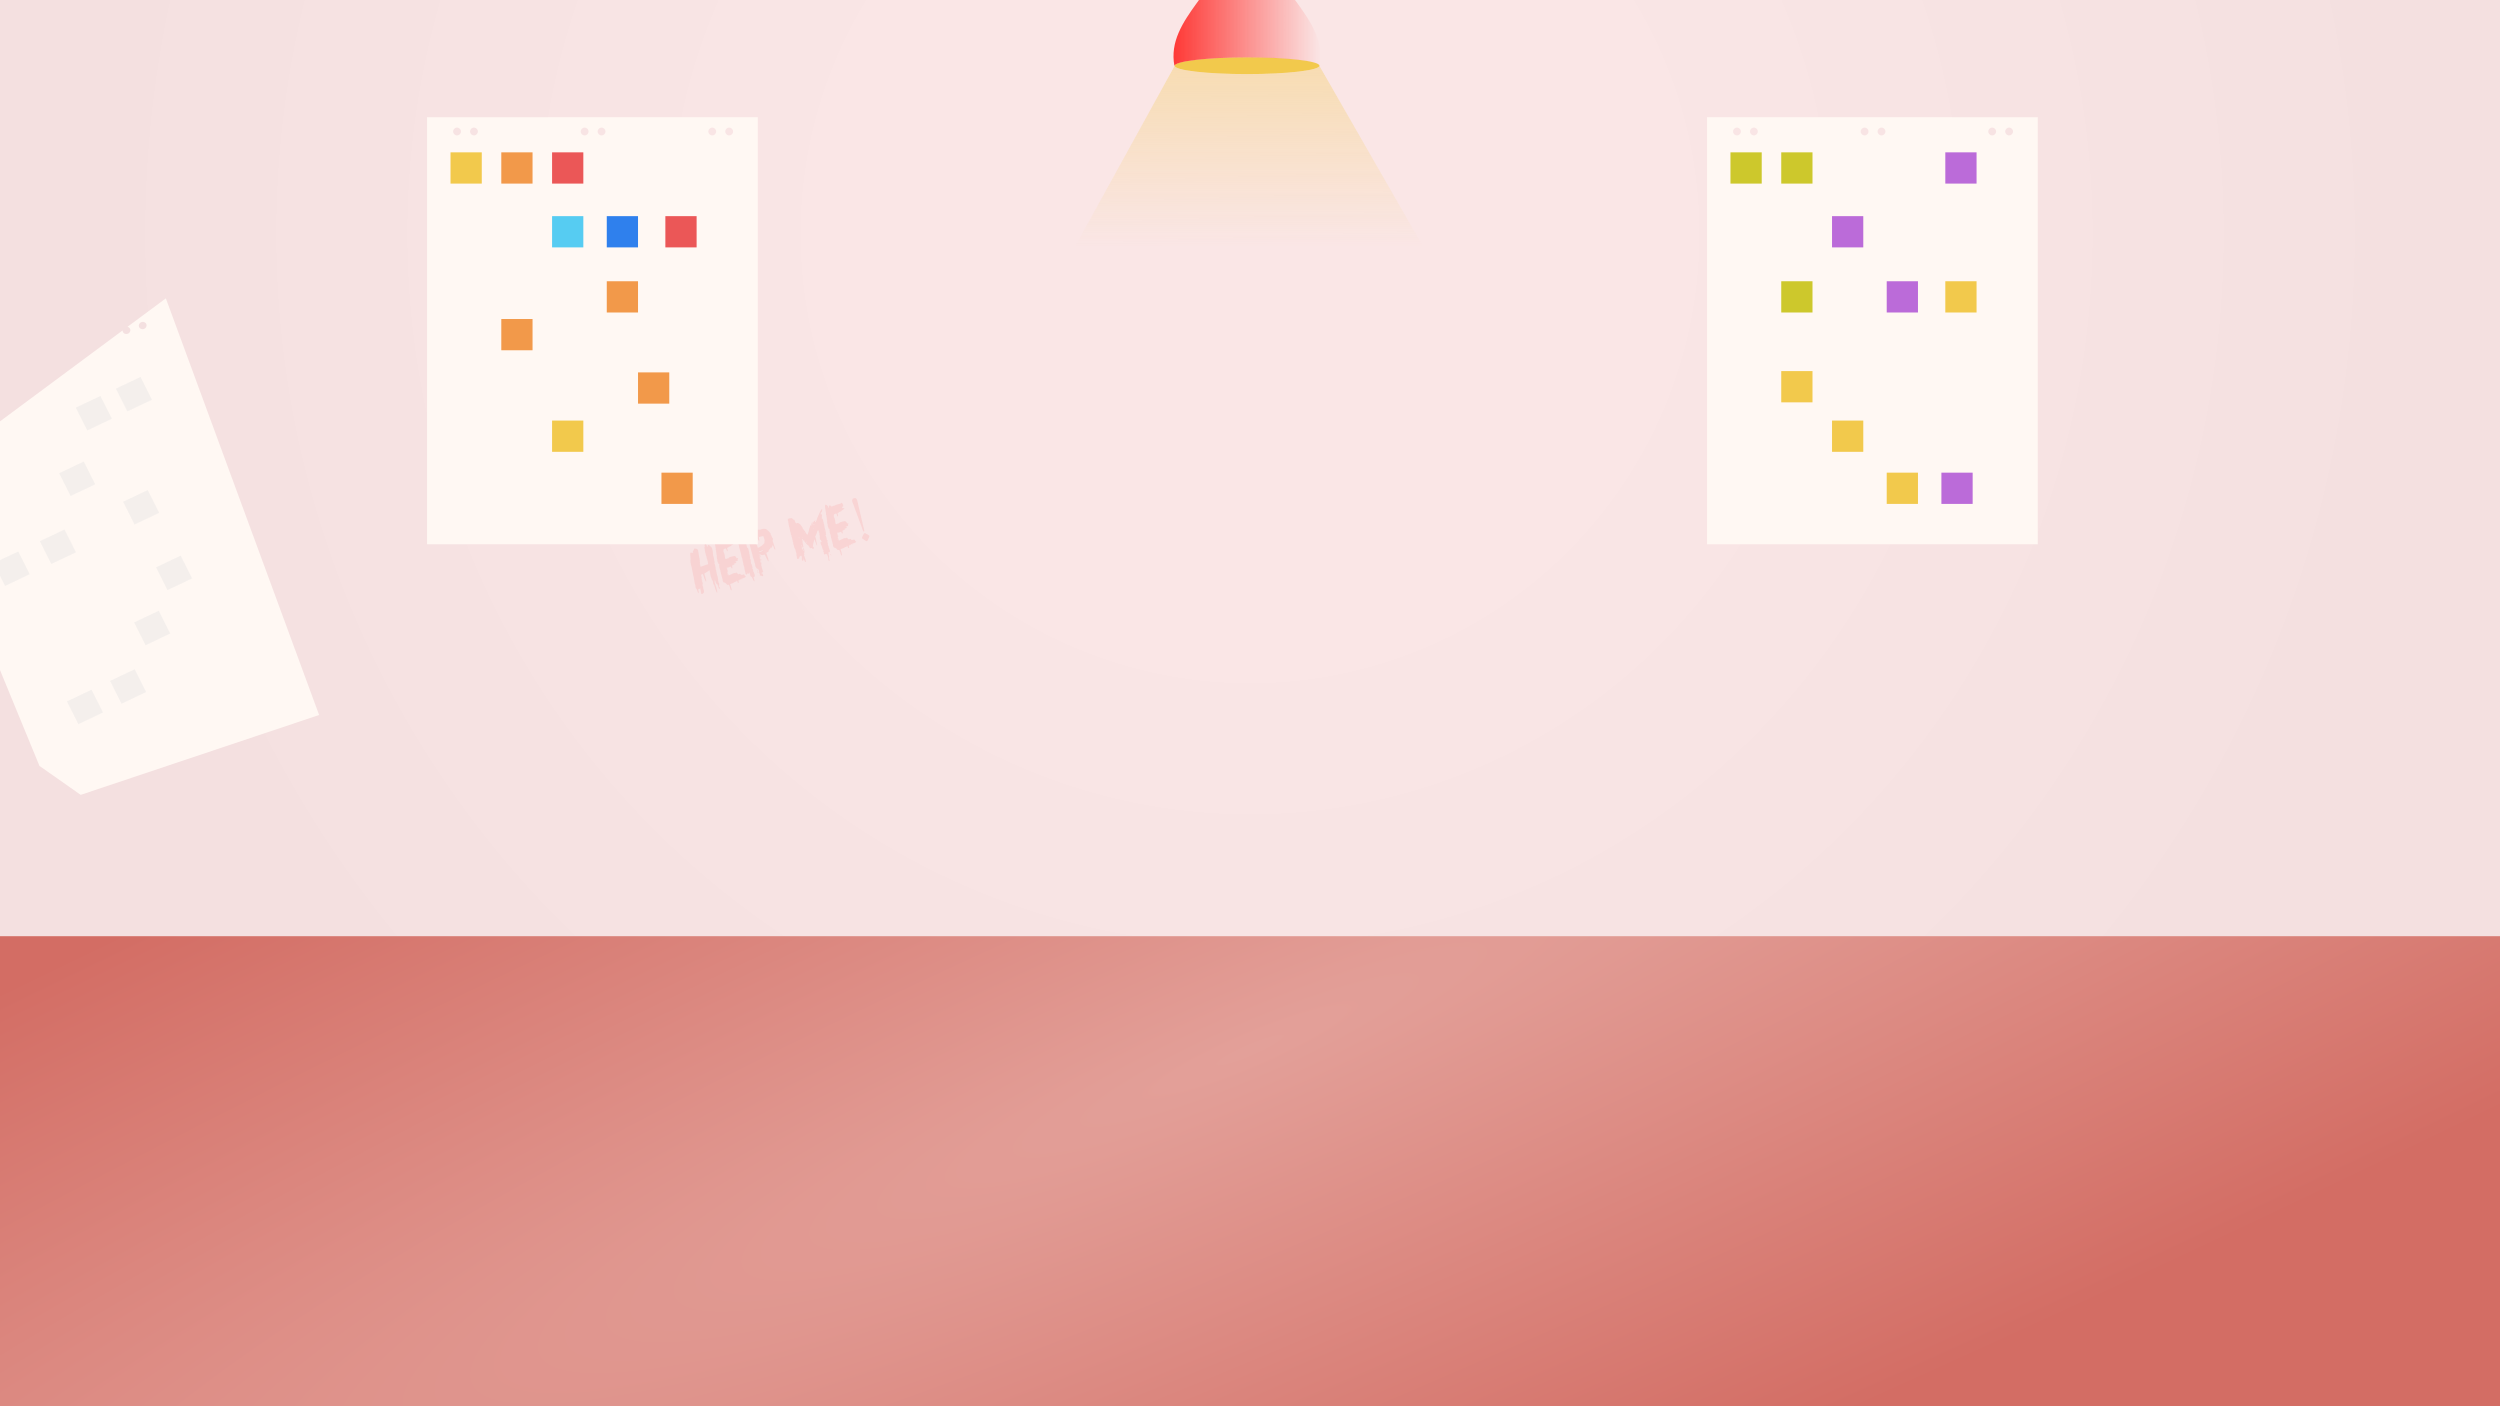 <svg width="1920" height="1080" viewBox="0 0 1920 1080" fill="none" xmlns="http://www.w3.org/2000/svg">
<rect x="0" y="0" width="1920" height="1080" fill="#333333" stroke="none"/>
<g clip-path="url(#clip0)">
<rect width="1920" height="1080" fill="white"/>
<rect width="1920" height="1080" fill="url(#paint0_radial)"/>
<g opacity="0.1">
<path d="M541.929 417.712L542.019 417.684C542.123 417.65 542.331 417.915 542.64 418.477L542.746 418.814L542.941 419.742L543.53 419.729C543.508 419.554 543.584 419.275 543.759 418.89C543.661 418.789 543.603 418.708 543.584 418.648L543.735 418.501C544.47 418.583 544.886 418.781 544.986 419.095C545.01 419.17 545.481 419.541 546.4 420.207L546.828 420.937L546.881 421.415C546.899 421.475 546.939 421.496 546.999 421.477C547.487 423.647 547.668 424.95 547.542 425.386C547.702 426.308 547.759 426.776 547.714 426.791C547.812 426.892 547.87 426.972 547.889 427.032C548.281 428.689 548.431 429.581 548.34 429.709C548.359 429.769 548.415 429.842 548.508 429.928C548.587 430.282 548.582 430.581 548.494 430.823L548.726 431.244C548.816 431.529 548.801 431.69 548.681 431.728L548.828 431.88L548.856 431.97L548.577 432.651C548.757 432.594 548.866 432.626 548.904 432.746C548.799 432.779 548.763 432.98 548.798 433.348L549.067 433.263L549.152 433.533C549.19 433.653 549.119 433.741 548.94 433.798L549.233 434.101C549.202 434.21 549.207 434.332 549.25 434.467C549.348 434.568 549.406 434.648 549.425 434.708C549.335 434.737 549.274 434.855 549.241 435.063L549.449 435.096C549.607 435.755 549.649 436.096 549.574 436.12L549.721 436.272C549.613 436.504 549.565 436.741 549.576 436.985L549.486 437.014L549.571 437.284C549.736 437.231 549.837 437.265 549.875 437.385C549.913 437.505 549.85 437.591 549.685 437.643C549.921 437.816 550.07 438 550.131 438.195C550.188 438.375 550.159 438.673 550.043 439.088L550.19 439.24L550.213 439.628L550.353 439.757L550.372 440.443C550.391 440.503 550.43 440.524 550.49 440.505L550.678 441.41L550.82 441.86C550.839 441.92 550.818 441.96 550.758 441.978C550.777 442.038 550.817 442.059 550.877 442.04C551.44 443.824 551.631 445.157 551.448 446.039L551.68 446.46L551.844 446.978C551.863 447.038 551.842 447.077 551.782 447.096L551.929 447.247C551.948 447.307 551.927 447.347 551.867 447.366C552.058 447.553 552.192 447.766 552.267 448.006C552.469 449.113 552.405 449.719 552.075 449.823C552.045 449.832 552.014 449.941 551.981 450.149C552.5 450.958 552.812 451.346 552.917 451.313L553.059 451.763C553.056 451.961 552.912 452.106 552.627 452.196C552.268 452.309 551.733 451.242 551.022 448.993C550.98 448.858 550.734 448.68 550.285 448.459C549.905 447.673 549.684 447.289 549.625 447.308L549.572 446.83L549.43 446.38C549.388 446.245 549.32 446.135 549.227 446.049L549.267 445.863C549.169 445.762 549.111 445.681 549.092 445.621L549.181 445.593C549.088 445.507 549.021 445.396 548.978 445.262L548.827 445.408L548.973 445.56C548.808 446.288 548.749 446.727 548.796 446.877L549.187 448.114C549.23 448.249 549.298 448.359 549.391 448.445C549.388 448.644 549.356 448.753 549.296 448.772C549.315 448.832 549.371 448.905 549.464 448.991L549.63 449.829L549.883 450.317C550.72 453.433 551.033 455.024 550.823 455.091L550.733 455.119C550.434 455.214 549.957 454.227 549.303 452.158C549.169 451.524 548.938 450.69 548.612 449.656C548.159 449.057 547.861 448.533 547.719 448.083C547.526 447.369 547.505 446.988 547.655 446.941L547.373 446.362L547.288 446.092C547.269 446.032 547.289 445.993 547.349 445.974C547.085 445.711 546.863 445.427 546.684 445.121C546.668 444.862 546.632 444.643 546.575 444.463C546.514 444.268 546.304 443.815 545.948 443.103C545.497 441.052 545.304 439.918 545.367 439.7C545.348 439.64 545.308 439.62 545.249 439.639C545.16 438.941 545.042 438.36 544.895 437.895L544.806 437.924C544.536 438.009 544.252 438.231 543.953 438.589L543.863 438.617C543.803 438.636 543.764 438.616 543.745 438.556C543.585 438.623 543.47 438.783 543.402 439.035L540.92 440.413L541.067 440.564C541.046 440.967 541.013 441.175 540.968 441.189L541.108 441.318L541.555 442.735C542.342 445.223 542.563 446.522 542.218 446.631L541.835 446.356L541.529 445.389C541.139 444.573 540.93 444.12 540.902 444.03L540.092 441.466C539.816 440.96 539.611 440.728 539.476 440.77C539.514 440.89 539.473 440.969 539.353 441.007C539.218 441.05 539.097 441.055 538.988 441.024C538.658 441.128 538.541 441.486 538.636 442.099C538.524 442.267 538.423 442.364 538.333 442.393L538.361 442.483L538.541 442.426L538.598 442.606L538.565 442.814C538.655 442.786 538.773 442.847 538.92 442.999L538.977 443.179L538.797 443.235L538.825 443.325L538.965 443.454C538.875 443.483 538.823 443.631 538.809 443.899C538.907 444 538.965 444.081 538.984 444.141C538.883 444.239 538.803 444.297 538.743 444.316L538.946 444.647C538.939 444.831 538.912 444.93 538.867 444.944L538.992 445.103L538.981 445.304L539.066 445.574L538.915 445.721C539.008 445.807 539.076 445.917 539.118 446.052L539.309 445.794L539.366 445.974L539.164 446.508C539.345 446.665 539.462 446.826 539.514 446.991L539.542 447.081C539.604 447.276 539.578 447.506 539.464 447.773L539.729 447.986L539.758 448.076L539.564 449.028C539.653 449.099 539.718 449.202 539.761 449.336C539.686 449.36 539.613 449.548 539.543 449.9L539.629 450.17C539.796 450.282 539.891 450.375 539.915 450.45C540.102 451.512 540.226 452.322 540.287 452.88L540.434 453.031L540.711 453.908L540.434 455.455L540.164 455.54C540.104 455.559 540.065 455.539 540.046 455.479C539.956 455.507 539.823 455.714 539.648 456.099L539.221 456.234C538.795 456.138 538.568 456.045 538.54 455.955C538.11 453.865 537.869 452.58 537.817 452.102C537.719 452.001 537.661 451.921 537.642 451.861C537.421 451.997 537.24 452.153 537.098 452.33L536.918 452.386L536.614 452.285C536.652 452.405 536.611 452.483 536.491 452.521L536.221 452.607L536.188 452.815C536.207 452.875 536.247 452.895 536.307 452.876C536.678 454.573 536.759 455.454 536.549 455.52C536.264 455.61 535.935 455.063 535.561 453.879L535.283 453.002C535.07 452.327 534.809 452.022 534.5 452.087C534.481 452.027 534.483 451.928 534.505 451.789L534.216 451.188L533.964 449.14L533.818 448.989C533.844 448.865 533.836 448.735 533.794 448.6L533.765 448.51L533.586 448.567C533.587 447.528 532.721 442.938 530.989 434.796C530.349 432.772 530.132 430.961 530.335 429.364C530.179 426.627 530.082 425.198 530.044 425.078C530.133 424.786 530.346 424.521 530.682 424.283C530.78 424.384 530.839 424.464 530.858 424.524L531.105 424.446C531.285 424.389 531.701 424.456 532.354 424.645C532.264 424.36 532.222 424.044 532.227 423.696L532.041 423.656C531.975 423.446 532.235 423.042 532.821 422.445L532.792 422.355C532.732 422.374 532.693 422.353 532.674 422.293L532.825 422.147C532.844 422.207 532.884 422.227 532.943 422.208C532.872 421.983 532.982 421.627 533.273 421.139L533.363 421.111L533.588 421.51L533.739 421.363C533.792 421.478 533.871 421.519 533.976 421.486C533.953 421.362 533.994 421.283 534.099 421.25C534.461 421.3 534.977 421.5 535.648 421.848C535.834 422.02 535.967 422.234 536.048 422.489C536.237 423.088 536.272 423.407 536.152 423.445L536.377 423.844C536.537 425.393 536.883 427.427 537.415 429.946C537.554 431.584 537.575 432.773 537.479 433.512L537.687 433.545L538.041 435.288L538.917 435.011C539.082 434.959 540.097 434.573 541.962 433.851L542.681 433.624L543.226 433.551C543.765 433.38 543.943 433.003 543.758 432.418L543.252 429.957L543.105 429.805L543.053 429.327C543.01 429.192 542.942 429.082 542.849 428.996C542.81 428.662 542.757 428.39 542.691 428.18L542.463 427.461C542.425 427.341 542.42 427.219 542.447 427.095C542.353 427.009 542.286 426.898 542.243 426.763C541.703 425.054 541.282 422.887 540.98 420.262C541.264 420.172 541.289 419.546 541.054 418.384C541.292 418.045 541.584 417.821 541.929 417.712Z" fill="#F93838"/>
<path d="M549.226 414.367C550.316 414.583 551.044 415.269 551.408 416.423L551.607 417.053L551.877 416.967C551.754 416.578 551.731 415.983 551.808 415.184L552.038 415.21C552.15 415.043 552.251 414.945 552.341 414.916C552.952 414.921 553.484 415.223 553.937 415.822C554.297 415.708 554.782 415.522 555.392 415.263L556.522 415.005C556.824 414.712 557.043 414.544 557.178 414.501C558.699 414.152 559.767 413.881 560.381 413.687C560.92 413.516 561.277 413.263 561.451 412.928C561.811 412.814 562.252 413.351 562.776 414.538C562.824 414.951 562.824 415.289 562.775 415.552C562.835 415.533 562.877 415.561 562.9 415.636C562.814 415.729 562.466 415.905 561.856 416.164L562.003 416.315C561.981 416.454 561.979 416.554 561.998 416.613C562.123 416.591 562.201 416.632 562.235 416.737C562.217 416.89 562.218 416.997 562.237 417.057L563.744 416.977L563.801 417.157C563.322 417.308 563.023 417.642 562.906 418.157C562.576 418.261 562.309 418.378 562.103 418.509C561.964 418.487 561.857 418.488 561.782 418.512C561.82 418.632 561.689 418.739 561.39 418.834L561.418 418.924L562.015 418.859L562.072 419.038L561.69 419.159C561.331 419.273 560.595 419.604 559.483 420.153L559.568 420.423L558.355 420.807L558.675 421.819C558.968 422.748 558.965 423.26 558.666 423.355C558.486 423.412 558.223 423.025 557.879 422.194L557.905 421.963C557.59 421.386 557.403 421.107 557.344 421.126C556.13 421.51 555.575 421.891 555.678 422.271C555.549 422.905 555.534 423.38 555.634 423.694C556.066 424.646 556.321 425.242 556.396 425.482C556.404 425.924 556.432 426.22 556.479 426.37L556.633 426.544C556.671 427.34 556.737 427.995 556.834 428.509C556.932 428.61 556.99 428.69 557.009 428.75L556.976 428.959C557.15 429.25 557.297 429.376 557.417 429.339L559.53 428.671C559.745 428.257 560.092 427.974 560.572 427.822C562.999 427.056 564.423 426.844 564.845 427.189L564.751 427.516C565.051 427.421 565.377 427.829 565.731 428.74C566.323 428.684 566.649 428.647 566.709 428.628L566.737 428.718L566.704 428.927C566.829 428.904 566.908 428.945 566.941 429.05C566.677 429.413 566.47 429.619 566.32 429.666L566.726 429.934L566.754 430.024C566.5 430.104 566.422 430.302 566.522 430.617C566.331 430.743 566.22 430.811 566.191 430.82L566.162 430.73C566.102 430.749 566.082 430.789 566.101 430.849L565.6 430.908C565.54 430.927 565.292 431.104 564.854 431.44C564.715 431.418 564.616 431.417 564.556 431.436L564.523 431.644C564.808 431.554 565.044 431.545 565.231 431.618L565.681 431.476L565.745 431.678C565.505 431.754 565.255 432.031 564.994 432.509L563.533 432.971L563.59 433.151C563.648 433.281 563.729 433.329 563.834 433.296L564.283 433.154L564.312 433.244C564.35 433.364 563.901 433.638 562.965 434.065C562.826 434.043 562.689 434.054 562.554 434.096C562.158 434.304 562.152 435.015 562.536 436.229L562.301 436.501L562.211 436.53C562.121 436.558 561.963 436.476 561.737 436.283L561.503 435.541L561.271 435.12C560.361 435.473 559.689 435.719 559.254 435.856L558.895 435.97L558.443 435.791L558.33 435.827C558.43 436.141 558.42 436.318 558.3 436.356L558.092 436.322L558.262 436.862L558.475 436.597L558.565 436.569L558.686 436.951C558.724 437.071 558.683 437.15 558.563 437.188L558.355 437.154L558.322 437.363L558.641 438.375C558.761 438.337 558.783 438.198 558.707 437.958L558.887 437.901C559.07 438.585 559.117 438.942 559.027 438.97C558.877 439.017 558.756 439.155 558.663 439.382C558.644 439.322 558.605 439.301 558.545 439.32L558.638 440.008L558.724 440.278C558.858 440.235 558.897 440.124 558.841 439.944L558.93 439.916L559.044 440.275C558.829 440.69 558.661 440.916 558.542 440.954L558.57 441.043C558.66 441.015 558.799 441.037 558.986 441.11C558.979 440.98 559.027 440.899 559.132 440.866C559.222 440.838 559.38 440.92 559.605 441.112L559.634 441.202C559.394 441.278 559.293 441.376 559.331 441.496L559.423 441.788L560.019 441.797L563.646 440.132L563.876 440.158C563.977 440.06 564.058 440.002 564.118 439.983C564.146 440.073 564.267 440.142 564.48 440.19L565.283 439.837C565.676 439.779 565.892 439.81 565.93 439.93L565.835 440.256C566.165 440.152 566.511 440.414 566.874 441.041C566.934 441.022 566.974 441.043 566.993 441.103C567.038 441.088 567.155 441.018 567.346 440.892C567.68 440.852 567.877 440.823 567.936 440.804L568.088 440.658C568.434 440.762 568.645 440.803 568.72 440.779L568.776 440.959L568.682 441.286C569.211 441.448 569.735 441.489 570.253 441.408L571.084 441.145C571.543 441.396 571.809 441.51 571.884 441.486L571.825 441.925C571.975 441.878 572.288 442.216 572.764 442.939L572.136 443.533C570.575 444.175 569.091 444.718 567.682 445.163L567.711 445.253L568.812 444.905L568.84 444.995C568.878 445.115 568.837 445.194 568.718 445.232L567.706 445.551C567.257 445.693 567.038 445.861 567.05 446.056L567.313 446.888C567.417 447.217 567.366 447.473 567.159 447.653L566.957 447.717C566.763 447.729 566.595 447.51 566.453 447.06L566.247 446.408C566.209 446.288 566.1 446.257 565.92 446.314C565.036 446.593 563.927 447.15 562.592 447.983L562.092 448.043L562.002 448.071C561.807 448.133 561.399 448.328 560.778 448.656L561.304 450.32L561.384 450.888C561.403 450.948 561.443 450.968 561.502 450.949C561.915 452.517 561.972 453.348 561.672 453.443C561.523 453.49 561.296 453.191 560.993 452.545L560.617 451.353C560.569 451.203 560.559 451.066 560.586 450.942C560.526 450.961 560.262 450.336 559.795 449.065C558.746 449.397 558.096 449.165 557.845 448.371C557.239 447.705 556.635 447.384 556.034 447.41C555.914 447.447 555.669 447.22 555.299 446.727L555.008 445.805C554.882 445.251 554.884 444.945 555.014 444.888L554.754 444.376C553.529 440.031 553.007 437.83 553.187 437.773L553.033 437.6L552.741 436.678C552.699 436.543 552.691 436.413 552.718 436.289C552.699 436.229 552.659 436.209 552.599 436.228L552.398 435.277L552.163 434.535C552.403 434.46 552.506 434.056 552.473 433.325C551.978 433.217 551.718 433.126 551.694 433.051L551.204 431.5C551.162 431.365 551.091 431.247 550.993 431.146C550.831 430.059 550.788 429.504 550.863 429.481L550.652 429.127C550.439 427.776 550.384 426.845 550.487 426.335C550.468 426.275 550.409 426.194 550.312 426.093C550.077 423.892 549.927 422.687 549.861 422.477C549.741 422.515 549.653 422.444 549.596 422.264C549.764 421.65 549.631 420.472 549.196 418.73C549.301 418.697 549.179 417.894 548.831 416.322C548.812 415.586 548.853 415.169 548.954 415.071L548.801 414.898C548.767 414.793 548.909 414.616 549.226 414.367ZM551.704 432.455L551.761 432.635C551.813 432.75 551.892 432.791 551.997 432.758L552.03 432.549L551.917 432.19L551.827 432.218C551.711 432.271 551.671 432.35 551.704 432.455ZM552.4 434.658L552.606 435.311L552.696 435.282C552.611 435.012 552.581 434.816 552.608 434.692L552.4 434.658ZM562.73 433.323C562.783 433.439 562.862 433.48 562.967 433.446C563.087 433.409 563.128 433.33 563.09 433.21L562.73 433.323ZM558.004 435.732L557.971 435.94L558.179 435.973L558.212 435.765L558.004 435.732ZM558.558 437.486L558.738 437.429L558.823 437.699L558.643 437.756L558.558 437.486ZM558.637 438.673C558.734 438.774 558.795 438.862 558.819 438.937L558.963 438.768C558.865 438.667 558.807 438.586 558.788 438.526L558.637 438.673ZM558.864 441.346C558.916 441.462 558.995 441.503 559.1 441.47L559.213 441.434C559.175 441.314 559.088 441.275 558.953 441.318L558.864 441.346ZM565.396 445.985L565.453 446.164L565.896 445.925L565.868 445.835L565.396 445.985ZM569.284 444.756L570.003 444.529L570.06 444.709L569.341 444.936L569.284 444.756Z" fill="#F93838"/>
<path d="M566.591 409.325L567.31 409.098C568.006 409.736 568.399 410.04 568.489 410.012L568.546 410.192C568.602 410.372 568.618 410.63 568.593 410.968C568.691 411.069 568.749 411.15 568.768 411.21L569.047 410.528L569.762 410.599L569.913 410.452L570.121 410.485C570.207 410.392 570.318 410.324 570.453 410.282C571.309 410.489 571.773 410.705 571.844 410.93L571.872 411.02C571.906 412.378 571.998 413.503 572.148 414.395L572.792 415.181C572.967 415.736 572.986 416.422 572.849 417.241C573.146 417.971 573.309 418.382 573.337 418.471C573.457 419.06 573.501 419.409 573.47 419.518L573.73 420.029L573.816 420.299C573.835 420.359 573.814 420.398 573.754 420.417C573.825 420.642 574.081 420.825 574.521 420.966C575.156 422.975 575.536 424.701 575.663 426.145L575.923 426.657C576.134 427.843 576.164 428.46 576.014 428.508C575.899 428.56 575.858 428.639 575.891 428.744C576.14 429.375 576.353 429.736 576.53 429.828L576.587 430.008C576.455 430.215 576.55 431.141 576.872 432.787C576.757 432.84 576.716 432.919 576.749 433.024C576.824 433 577.001 433.142 577.279 433.45L577.592 434.439C577.942 435.549 578.018 436.415 577.82 437.038L578.028 437.071C578.009 437.011 578.029 436.972 578.089 436.953L578.236 437.105L578.435 437.734C578.473 437.854 578.432 437.933 578.312 437.971L578.601 438.572L578.658 438.752L578.388 438.837L578.473 439.107C578.653 439.05 578.762 439.082 578.8 439.202C578.952 439.681 579.162 440.242 579.43 440.882C579.711 441.981 579.822 442.539 579.762 442.558C579.567 442.62 579.416 442.766 579.308 442.998L578.768 443.169L578.82 443.647C578.858 443.767 578.907 443.817 578.967 443.798C579.408 445.506 579.523 446.393 579.314 446.459C578.999 446.558 578.341 445.414 577.339 443.027C577.279 443.046 577.23 442.995 577.192 442.875L577.041 443.022C576.793 442.705 576.546 442.552 576.303 442.563L576.251 442.085L575.966 441.185C575.867 440.87 575.736 440.351 575.573 439.628L575.483 439.656C575.408 439.68 575.325 439.937 575.233 440.428L574.902 440.631L574.636 440.418L574.485 440.565C574.425 440.584 574.207 440.521 573.832 440.376C573.639 440.964 573.505 441.271 573.43 441.294L573.34 441.323C572.946 441.117 572.73 440.955 572.692 440.835C572.095 438.32 571.777 437.002 571.739 436.882L571.829 436.854C571.731 436.753 571.673 436.672 571.654 436.612C571.595 435.955 571.591 435.527 571.644 435.329C571.524 435.367 571.445 435.326 571.408 435.206L571.123 434.307C570.809 432.477 570.521 431.15 570.261 430.326L570.351 430.297C570.253 430.196 570.194 430.116 570.176 430.056C570.243 429.903 570.171 429.364 569.962 428.441C569.842 428.479 569.754 428.408 569.697 428.228C569.517 427.659 569.201 426.242 568.749 423.977L568.517 423.556C568.429 423.122 568.423 422.893 568.498 422.869C568.4 422.768 568.342 422.688 568.323 422.628C567.788 420.934 567.5 419.607 567.46 418.647L567.314 418.495C567.295 418.435 567.315 418.396 567.375 418.377L567.143 417.956C566.949 417.341 566.739 416.154 566.512 414.396C566.254 413.785 566.063 413.285 565.939 412.895L566.091 412.748L566.181 412.72L566.389 412.753C566.417 412.216 566.412 411.888 566.374 411.768L566.09 410.869L566.591 409.325ZM575.422 426.32L575.535 426.68L575.625 426.652L575.512 426.292L575.422 426.32ZM575.531 426.978L575.701 427.518L575.791 427.49L575.682 426.832L575.654 426.742C575.539 426.795 575.498 426.874 575.531 426.978ZM573.605 439.656L573.718 440.016L573.808 439.988L573.695 439.628L573.605 439.656Z" fill="#F93838"/>
<path d="M575.605 406.329L575.763 406.279C576.641 406.661 577.213 407.272 577.478 408.111C577.825 407.853 578.186 407.483 578.562 407.002C578.726 406.95 578.912 406.858 579.118 406.727L579.264 406.879L579.185 407.176L579.859 406.963C580.069 406.897 580.322 406.784 580.617 406.624C580.722 406.591 581.563 406.672 583.141 406.866C583.291 406.819 583.654 406.77 584.231 406.719L584.63 406.494C585.158 406.393 585.595 406.288 585.939 406.179L586.209 406.094C587.423 406.024 588.339 406.237 588.957 406.734C590.665 408.124 591.649 409.231 591.91 410.055C591.929 410.115 591.927 410.215 591.905 410.354C592.418 411.56 592.894 412.572 593.334 413.389L593.492 413.265L593.56 413.244L593.581 413.311C593.432 414.611 593.378 415.329 593.421 415.464C594.414 418.398 595.122 420.533 595.543 421.867L595.392 422.013L595.234 422.063C595.145 422.092 595.029 422.038 594.887 421.901C594.773 421.541 594.319 420.391 593.524 418.449C593.121 419.78 592.67 420.648 592.171 421.053C592.153 420.993 592.113 420.972 592.053 420.991C592.095 420.549 592.106 420.298 592.087 420.238L591.93 420.288C592.001 420.513 591.977 420.644 591.857 420.682L591.767 420.71L591.581 420.67C591.619 420.79 591.608 420.86 591.548 420.879L591.688 421.008C591.707 421.068 591.568 421.334 591.273 421.806L590.817 421.851C590.482 422.666 590.235 423.19 590.077 423.421C590.17 423.507 590.226 423.58 590.245 423.64L590.033 423.905L589.448 424.089C589.388 424.108 589.349 424.088 589.33 424.028C588.739 424.347 588.478 424.618 588.549 424.843C588.808 425.504 588.984 425.984 589.079 426.284L589.839 428.69C590.28 430.084 590.374 430.878 590.123 431.073L590.033 431.102C589.898 431.144 589.547 430.53 588.98 429.258C588.868 429.162 588.314 428.009 587.32 425.801L587.252 425.822C586.971 425.977 586.809 426.061 586.764 426.075C585.835 426.369 585.151 426.395 584.712 426.155C584.277 426.028 583.971 425.869 583.796 425.678C583.631 425.73 583.383 425.651 583.054 425.442C583.073 425.502 583.071 425.602 583.049 425.74C583.169 425.703 583.366 425.83 583.64 426.123L583.661 426.19L583.728 426.639C583.893 426.587 583.995 426.621 584.032 426.741C584.16 427.145 584.067 427.554 583.753 427.967C583.648 428 583.569 427.934 583.517 427.769C583.503 427.724 583.471 427.545 583.421 427.231L583.297 427.072L583.201 426.533L583.015 426.493C583.148 426.913 583.217 427.237 583.224 427.466C583.355 427.672 583.458 427.895 583.534 428.135L583.444 428.163C583.463 428.223 583.502 428.244 583.562 428.225L583.607 428.68L583.714 429.018L583.467 429.096L583.552 429.366L583.681 429.226L583.771 429.197L584.131 430.024L584.159 430.114L584.204 430.569L584.024 430.626L583.968 430.446L583.81 430.496L583.879 431.34L583.986 431.677C584.151 431.625 584.353 431.874 584.593 432.425L584.773 432.368L584.886 432.728C584.766 432.766 584.678 432.695 584.621 432.515L584.554 432.536L584.599 432.992L584.791 433.599C584.829 433.719 584.705 433.824 584.421 433.914L584.47 434.071L584.713 434.291C584.809 434.805 584.879 435.129 584.921 435.264C584.981 435.245 585.021 435.266 585.04 435.326C584.94 435.374 584.904 435.443 584.932 435.533C585.037 435.5 585.099 435.513 585.118 435.573C585.075 435.801 585.077 435.99 585.124 436.14L585.259 436.567C585.316 436.747 585.367 436.83 585.412 436.816L585.479 437.264L585.884 438.546L586.115 439.042C586.152 439.261 586.034 439.488 585.762 439.722C585.657 439.756 585.55 439.6 585.441 439.255L585.261 439.312L585.425 439.829L585.335 439.857L585.031 439.756C585.069 439.875 585.028 439.954 584.908 439.992L585.054 440.144L585.083 440.234L584.993 440.262L584.807 440.222L584.767 440.408L584.796 440.498C584.975 440.441 585.137 440.456 585.279 440.543C585.38 440.445 585.453 440.389 585.498 440.375C585.551 440.49 585.63 440.531 585.735 440.498L585.825 441.409L585.972 441.56L585.932 441.746L586.156 442.145L585.786 442.46L585.578 442.427C585.492 442.52 585.419 442.576 585.359 442.595L584.712 442.033L584.561 442.179L584.224 442.286C584.044 442.343 583.809 441.914 583.521 440.999L583.554 440.791C583.378 440.599 583.271 440.444 583.233 440.324L583.251 440.145C583.232 440.085 583.181 440.002 583.098 439.896C583.06 439.776 582.934 439.091 582.72 437.839C582.631 437.768 582.566 437.665 582.523 437.531C582.55 437.407 582.544 437.285 582.507 437.165C582.417 437.193 582.089 437.041 581.522 436.709L581.579 436.889L581.399 436.946C581.366 436.841 581.261 436.718 581.084 436.575C581.107 436.437 581.108 436.337 581.089 436.277C580.924 436.329 580.664 436 580.307 435.288L580.151 434.793L579.794 432.804L579.563 432.308C579.204 430.806 578.913 429.702 578.69 428.998L578.398 428.62C578.415 428.153 577.659 425.267 576.132 419.963C574.73 414.223 574.209 411.296 574.568 411.182C574.605 410.099 574.826 409.493 575.23 409.366L575.209 409.298L574.966 409.078C575.386 408.945 575.515 408.468 575.354 407.645C575.459 407.612 575.552 407.203 575.634 406.419L575.605 406.329ZM582.499 411.718L582.466 411.927C582.526 411.908 582.563 411.921 582.577 411.966C582.668 411.888 582.773 411.83 582.893 411.792L582.864 411.702L582.499 411.718ZM582.951 415.261L582.883 415.282C582.734 415.329 582.334 414.664 581.684 413.286L581.595 413.315L580.686 414.665C580.357 414.769 580.312 415.41 580.552 416.587C580.373 416.644 580.309 416.755 580.361 416.92C581.209 418.614 581.761 419.866 582.017 420.675L582.218 420.686C583.641 420.236 585.287 419.056 587.156 417.147C586.979 416.065 586.958 415.503 587.092 415.46L587.182 415.432L587.268 415.702L587.335 415.681C587.215 414.466 587.126 413.768 587.069 413.588L587.041 413.498L586.889 413.645L586.8 413.673L586.546 412.245L586.045 411.834L584.291 411.993C583.835 412.269 583.569 412.419 583.494 412.443C583.456 412.323 583.377 412.282 583.257 412.32L582.83 412.454C582.711 412.492 582.822 413.339 583.164 414.995L582.951 415.261ZM586.855 414.398L587.013 414.348L587.148 414.775C587.186 414.895 587.152 414.972 587.047 415.005L586.855 414.398ZM587.206 415.82L587.341 416.248L587.431 416.219L587.296 415.792L587.206 415.82ZM583.974 423.272C583.461 423.368 583.137 423.437 583.002 423.48L583.109 423.817C583.211 423.983 583.471 424 583.891 423.867L584.228 423.76C584.19 423.641 584.283 423.545 584.508 423.474C584.546 423.594 584.595 423.644 584.655 423.626C585.641 423.149 586.075 422.723 585.957 422.349L585.867 422.377C585.384 422.727 584.754 423.025 583.974 423.272ZM582.717 425.549L582.88 426.066L583.037 426.016L582.807 425.52L582.717 425.549ZM583.769 428.332L583.949 428.276L584.153 428.607L583.994 428.731L583.855 428.602L583.769 428.332ZM584.181 429.637L584.451 429.551L584.614 430.069C584.648 430.173 584.604 430.245 584.484 430.283C584.38 430.316 584.311 430.28 584.277 430.175L584.249 430.085L584.181 429.637ZM584.591 429.68L584.838 429.602L584.895 429.782C584.933 429.902 584.899 429.979 584.794 430.012L584.704 430.04L584.591 429.68ZM584.451 430.491L584.631 430.434L584.709 430.682L584.53 430.738L584.451 430.491ZM584.131 430.963L584.311 430.906L584.514 431.238L584.356 431.362L584.216 431.233L584.131 430.963ZM584.903 432.154L585.15 432.076L585.256 432.413C585.294 432.533 585.253 432.612 585.133 432.65L585.066 432.671L584.903 432.154ZM581.354 437.43L581.534 437.373L581.641 437.71L581.461 437.767L581.354 437.43ZM581.456 438.066L581.636 438.009L581.849 438.683L581.67 438.74L581.456 438.066ZM582.002 437.992C582.016 438.037 582.053 438.05 582.113 438.031C582.219 438.575 582.219 438.863 582.114 438.896L581.968 438.745C581.83 438.31 581.842 438.059 582.002 437.992ZM581.659 438.941L581.816 438.892L582.008 439.499L582.221 439.234L582.311 439.205L582.503 439.812C582.536 439.917 582.493 439.989 582.373 440.027L582.283 440.055L582.262 439.988C582.284 439.849 582.285 439.749 582.266 439.689L582.058 439.656L582.193 440.083L582.036 440.133L581.659 438.941ZM582.863 441.578C582.988 441.555 583.066 441.596 583.1 441.701C583.138 441.821 583.097 441.9 582.977 441.938L582.712 441.725L582.863 441.578Z" fill="#F93838"/>
<path d="M605.13 398.31L605.399 398.225L605.456 398.405L605.423 398.613L605.631 398.646L605.721 398.618C605.664 398.438 605.696 398.329 605.816 398.291L606.175 398.178L606.384 398.211C606.327 398.031 606.358 397.922 606.478 397.884L606.568 397.856L607.07 398.192L607.344 397.808L607.524 397.751L607.552 397.841C607.53 397.98 607.529 398.08 607.548 398.14L607.699 397.993L607.969 397.908C607.997 397.998 608.243 398.151 608.707 398.367C609.035 398.989 609.379 399.243 609.739 399.129C609.93 399.266 610.049 399.328 610.094 399.314L610.061 399.522C610.321 399.72 610.506 399.991 610.614 400.336C610.499 400.389 610.458 400.468 610.492 400.573C610.585 400.659 610.652 400.769 610.695 400.904L610.605 400.933C610.956 401.416 611.268 401.779 611.542 402.022L611.964 401.79L612.053 401.761C612.113 401.742 612.153 401.763 612.172 401.823L612.323 401.676L612.503 401.619C613.5 401.749 614.394 402.39 615.186 403.541C615.849 404.387 616.2 404.87 616.237 404.99C616.31 405.428 616.356 405.678 616.375 405.738C616.422 405.888 617.027 406.653 618.188 408.034C619.094 409.858 619.787 410.694 620.266 410.543C620.77 408.801 621.082 407.911 621.202 407.873C621.128 407.533 621.31 406.651 621.75 405.226C622.011 405.061 622.146 404.656 622.156 404.01C622.746 403.164 623.131 402.713 623.311 402.656L623.164 402.504L623.135 402.414C623.358 402.13 623.483 401.793 623.509 401.406L623.66 401.259L624.02 401.146L623.987 401.354L624.1 401.714L624.37 401.628C624.697 400.734 625.063 400.222 625.467 400.095C625.486 400.155 625.526 400.175 625.586 400.156C625.791 399.712 626.025 399.407 626.286 399.243L626.342 399.422C626.238 399.456 626.072 399.871 625.846 400.667L625.903 400.847L626.116 400.582L626.206 400.554L626.291 400.824C626.111 400.88 626.04 400.969 626.078 401.089L626.617 400.918C626.523 400.619 626.72 400.095 627.208 399.347C627.556 397.786 627.946 396.937 628.381 396.8L628.234 396.648L628.206 396.558C628.544 395.594 628.821 395.012 629.038 394.811C628.981 394.632 629.372 393.783 630.211 392.265C630.177 392.16 630.422 391.786 630.944 391.143L631.213 391.057C631.261 391.207 631.368 391.338 631.535 391.45C631.284 392.272 631.156 392.807 631.152 393.055C630.638 393.564 630.302 394.066 630.145 394.561C630.434 394.535 630.661 394.628 630.827 394.84L630.907 395.408L630.997 395.38L631.148 395.233L631.295 395.384L631.352 395.564C631.174 396.148 631.091 397.032 631.102 398.215C631.346 398.204 631.592 398.357 631.84 398.674C632.406 400.672 632.704 401.93 632.736 402.447L632.883 402.599C633.18 403.956 633.324 404.933 633.314 405.529C633.445 405.735 633.551 405.966 633.632 406.22L633.542 406.249C633.561 406.309 633.6 406.329 633.66 406.31C634.101 408.018 634.246 408.895 634.096 408.942L634.243 409.094L634.3 409.274C634.163 409.466 634.13 409.674 634.201 409.899C634.325 409.876 634.404 409.917 634.437 410.022C634.523 410.292 634.368 410.637 633.974 411.059L634.003 411.149C634.097 411.448 634.235 411.57 634.414 411.513L634.528 411.873C634.566 411.993 634.495 412.081 634.315 412.138L634.344 412.228L634.609 412.441C634.805 413.269 634.904 413.897 634.907 414.325C634.997 414.61 635.242 414.862 635.641 415.082C635.493 415.344 635.398 415.67 635.358 416.062L635.59 416.484L635.523 416.9C635.659 417.121 635.755 417.322 635.812 417.502C635.754 417.734 635.751 417.933 635.803 418.098C635.863 418.079 635.902 418.1 635.921 418.16L635.77 418.306L636.404 419.689C636.382 419.828 636.408 420.116 636.48 420.555C636.847 421.297 637.058 421.757 637.115 421.937L636.902 422.202C636.883 422.142 636.844 422.122 636.784 422.141L636.954 422.681L637.044 422.652L636.931 422.292L637.11 422.236C637.167 422.415 637.264 422.616 637.399 422.837C637.518 423.212 637.412 423.608 637.083 424.025C636.655 424.028 636.367 424.053 636.217 424.101L636.127 424.129C636.365 424.466 636.501 424.687 636.534 424.792C636.115 424.925 636.189 425.89 636.757 427.689C636.533 427.76 636.647 428.746 637.099 430.648L636.886 430.913C636.766 430.951 636.59 430.809 636.356 430.487C636.276 430.232 636.151 429.315 635.981 427.737L635.835 427.585C635.816 427.525 635.836 427.486 635.896 427.467L635.664 427.045L635.181 425.516C635.121 425.535 635.022 425.534 634.883 425.512C634.726 425.693 634.565 425.81 634.4 425.862C634.167 425.54 633.99 425.398 633.87 425.436L633.78 425.464L633.506 425.848C633.161 425.693 632.943 425.63 632.853 425.658L632.801 425.18L632.602 424.551L632.782 424.494L632.838 424.674L632.928 424.645L632.758 424.106L632.488 424.191L632.431 424.011C632.412 423.951 632.433 423.911 632.493 423.893C632.474 423.833 632.434 423.812 632.374 423.831L632.322 423.353L632.209 422.993L632.298 422.965L632.507 422.998L632.398 422.34C632.263 422.382 632.018 422.13 631.664 421.582C631.667 421.384 631.699 421.275 631.758 421.256L631.612 421.104L631.299 420.115C631.276 419.99 631.317 419.911 631.422 419.878L631.129 419.575C631.165 419.481 631.147 419.322 631.076 419.097C630.927 419.144 630.723 418.813 630.466 418.103L630.442 417.715L630.295 417.563C630.282 417.106 630.229 416.727 630.134 416.427L630.105 416.337L630.285 416.28L630.342 416.46L630.612 416.375C630.866 416.294 631.008 416.118 631.037 415.845C630.849 415.509 630.702 415.357 630.597 415.39L630.545 414.912C630.469 414.672 630.214 414.489 629.778 414.363L629.608 413.823C629.708 413.462 629.78 413.274 629.825 413.26L629.678 413.108L629.394 412.209L629.574 412.152L629.659 412.422L629.749 412.394C629.721 412.304 629.743 412.165 629.815 411.977L629.432 411.702L629.375 411.523C629.495 411.485 629.558 411.267 629.564 410.869L629.299 410.656L629.242 410.476C629.368 410.041 629.355 409.583 629.204 409.103C629.106 409.002 629.048 408.922 629.029 408.862L629.18 408.715L629.033 408.564L628.891 408.114C628.651 408.19 628.494 408.108 628.418 407.868L628.545 407.333L628.489 407.153L628.342 407.002C628.057 407.092 627.531 408.346 626.763 410.765C626.269 411.498 626.053 411.962 626.115 412.157L626.826 414.406C626.892 414.615 626.897 414.944 626.84 415.39C627.455 417.702 627.665 418.889 627.471 418.95C627.306 419.002 626.644 417.431 625.486 414.235L625.307 414.292C625.123 415.537 624.911 416.429 624.669 416.967C624.697 417.057 624.589 417.652 624.343 418.751C624.433 419.036 624.408 419.374 624.268 419.765C624.31 419.899 624.604 420.202 625.148 420.673C625.088 420.692 624.913 421.077 624.623 421.829C623.785 421.104 623.313 420.759 623.208 420.792L622.848 420.905C622.905 421.085 622.874 421.194 622.754 421.232L621.722 420.47L621.637 420.2L621.618 419.514L621.405 419.779L621.315 419.807C621.156 419.511 621.069 419.341 621.055 419.296L621.263 419.329L621.178 419.059L620.998 419.116L621.055 419.296C619.647 418.075 618.66 417.035 618.091 416.176C617.987 416.209 617.879 416.078 617.77 415.783C617.713 415.603 617.864 415.457 618.224 415.343L618.167 415.163L618.077 415.192C617.92 415.373 617.789 415.48 617.684 415.513C617.001 415.02 616.619 414.646 616.539 414.391L616.515 414.003C616.425 414.032 616.286 414.01 616.099 413.937L616.009 413.965C616.307 414.91 616.468 416.046 616.493 417.374C616.59 417.475 616.649 417.555 616.668 417.615C616.567 417.713 616.486 417.772 616.426 417.791L616.455 417.88L616.72 418.094L616.772 418.572C616.832 418.553 616.871 418.573 616.89 418.633C616.83 418.652 616.749 418.81 616.645 419.107L616.791 419.258C616.81 419.318 616.79 419.357 616.73 419.376C616.968 419.713 617.104 419.934 617.137 420.039C617.157 420.363 617.114 420.541 617.009 420.574C616.915 420.274 616.689 420.082 616.333 419.997C616.389 420.176 616.298 420.304 616.058 420.38L616.087 420.47L616.266 420.413L616.323 420.593C616.099 420.664 615.865 420.969 615.623 421.507C615.97 421.925 616.195 422.117 616.3 422.084L616.57 421.999C616.585 421.631 616.57 421.373 616.522 421.223L616.702 421.166L616.844 421.616C616.897 421.731 616.976 421.772 617.081 421.739C616.996 421.469 616.97 421.18 617.005 420.872L617.185 420.816L617.417 421.237C617.58 421.911 617.624 422.259 617.549 422.283C617.568 422.343 617.608 422.364 617.668 422.345L617.72 422.823L617.952 423.244C617.814 423.486 617.693 423.623 617.588 423.656L617.853 423.869L617.995 424.319L617.905 424.347L617.578 424.252C617.631 424.417 617.628 424.616 617.569 424.849C617.667 424.95 617.725 425.03 617.744 425.09L617.565 425.147L617.356 425.114L617.413 425.294L617.972 425.81L618 425.9L617.641 426.014L617.432 425.98C617.451 426.04 617.431 426.08 617.371 426.099C617.81 427.279 618.124 428.169 618.313 428.769L618.655 429.848C618.673 429.908 618.653 429.947 618.593 429.966C618.612 430.026 618.651 430.047 618.711 430.028C618.974 431.066 619.015 431.614 618.835 431.671C618.34 431.563 617.95 431.06 617.666 430.161L617.268 428.901L617.088 428.958C617.372 429.858 617.125 430.43 616.346 430.677L616.256 430.705C616.136 430.743 616.057 430.702 616.019 430.582L615.906 430.222C615.849 430.042 615.785 429.007 615.715 427.117L615.601 426.757L615.512 426.785C615.426 426.878 615.315 426.946 615.18 426.989C615.013 426.877 614.915 426.776 614.887 426.686C614.675 427.214 614.442 427.519 614.187 427.599C614.149 427.48 614.07 427.438 613.95 427.476L613.86 427.505C613.864 427.932 613.889 428.221 613.936 428.371L613.993 428.551C613.739 428.631 613.537 428.827 613.388 429.138L612.82 429.219C612.839 429.278 612.819 429.318 612.759 429.337C612.721 429.217 612.642 429.176 612.522 429.214L612.371 429.361C612.273 429.26 612.214 429.179 612.195 429.119C611.759 426.85 611.562 425.395 611.607 424.754L611.579 424.664C611.503 424.425 611.435 424.314 611.375 424.333L610.759 421.758C610.466 421.455 610.309 421.273 610.291 421.213C610.205 420.943 609.828 419.645 609.158 417.317L609.144 416.333C608.902 416.194 608.765 416.073 608.732 415.968C608.826 415.641 608.814 415.184 608.694 414.595C608.574 414.633 608.495 414.592 608.457 414.472C608.395 414.277 608.381 413.919 608.414 413.397L608.21 413.066L608.244 412.858C608.225 412.798 608.166 412.717 608.068 412.616C607.892 411.798 607.81 411.329 607.822 411.21L607.443 410.638L607.144 408.753C607.125 408.693 607.086 408.673 607.026 408.692L606.135 404.621L605.988 404.469C605.966 403.981 605.941 403.693 605.912 403.603L605.766 403.451C605.533 402.09 605.381 400.984 605.31 400.133C605.291 400.073 605.233 399.992 605.135 399.891C604.951 398.944 604.949 398.417 605.13 398.31ZM630.349 394.892L630.434 395.162L630.614 395.105L630.528 394.835L630.349 394.892ZM624.114 400.819L624.204 400.791L624.233 400.881C624.271 401 624.23 401.079 624.11 401.117L624.02 401.146L623.991 401.056C623.968 400.931 624.009 400.852 624.114 400.819ZM625.506 401.468L625.596 401.439C625.715 401.401 625.756 401.322 625.719 401.202L625.69 401.112C625.6 401.141 625.539 401.259 625.506 401.468ZM623.604 402.959C623.843 402.619 624.105 402.405 624.389 402.315L624.361 402.225L624.129 401.804L623.949 401.86C623.681 402.473 623.566 402.839 623.604 402.959ZM624.645 403.124L624.702 403.304L624.792 403.276C625.035 402.952 625.258 402.717 625.459 402.571C625.366 402.485 625.298 402.374 625.255 402.239L625.165 402.268C624.968 402.791 624.795 403.077 624.645 403.124ZM623.084 403.816L623.112 403.906L623.202 403.877C623.382 403.82 623.505 403.584 623.571 403.167L623.363 403.134C623.282 403.555 623.189 403.782 623.084 403.816ZM624.935 405.605L624.991 405.785L625.171 405.728C625.261 405.7 625.313 405.551 625.327 405.283L625.058 405.368C624.942 405.421 624.901 405.5 624.935 405.605ZM624.987 406.083L625.015 406.173L625.195 406.116L625.11 405.846C624.995 405.899 624.954 405.978 624.987 406.083ZM617.781 409.25L617.867 409.52L618.226 409.407C618.207 409.347 618.209 409.247 618.231 409.108L617.781 409.25ZM613.34 413.028L613.368 413.118C613.535 413.23 613.643 413.361 613.69 413.511C613.78 413.483 613.862 413.325 613.936 413.038L613.822 412.678L613.732 412.706C613.575 412.888 613.445 412.995 613.34 413.028ZM628.645 408.587L628.735 408.559C628.86 408.536 628.939 408.577 628.972 408.682L629 408.772L628.91 408.8C628.79 408.838 628.712 408.797 628.674 408.677L628.645 408.587ZM633.315 407.409C633.372 407.589 633.31 407.707 633.131 407.764L633.159 407.854C633.212 407.969 633.291 408.01 633.396 407.977L633.486 407.948C633.424 407.753 633.407 407.594 633.433 407.47L633.405 407.38L633.315 407.409ZM616.141 413.132L616.467 413.227L616.354 412.867L616.264 412.896C616.149 412.948 616.108 413.027 616.141 413.132ZM619.284 416.195C619.389 416.162 619.567 416.205 619.819 416.323L619.908 416.295L619.88 416.205C619.852 416.115 619.694 416.033 619.407 415.958C619.292 416.011 619.251 416.09 619.284 416.195ZM618.924 416.309L618.981 416.489C619.01 416.579 619.246 416.702 619.691 416.858L619.606 416.588C619.43 416.396 619.203 416.303 618.924 416.309ZM615.187 418.875L615.154 419.083L615.211 419.263C615.301 419.234 615.459 419.316 615.684 419.509C615.785 419.411 615.865 419.353 615.925 419.334L615.897 419.244C615.807 419.272 615.57 419.149 615.187 418.875ZM616.223 419.339L616.309 419.608C616.421 419.441 616.522 419.343 616.611 419.315L616.583 419.225L616.223 419.339ZM615.675 420.105C615.536 420.083 615.437 420.082 615.377 420.101L615.434 420.281L615.973 420.11L615.888 419.84L615.675 420.105ZM616.949 422.572L617.181 422.993L617.091 423.022C617.189 423.123 617.247 423.203 617.266 423.263L617.446 423.206C617.309 422.722 617.293 422.463 617.398 422.43C617.31 422.359 617.223 422.188 617.138 421.919C616.917 422.054 616.854 422.272 616.949 422.572ZM616.523 423.102L616.58 423.282L616.939 423.168L616.882 422.988L616.523 423.102ZM614.408 424.858L614.465 425.038C614.585 425 614.626 424.922 614.588 424.802L614.531 424.622C614.416 424.675 614.375 424.754 614.408 424.858ZM637.258 424.266L637.438 424.21L637.551 424.569C637.589 424.689 637.548 424.768 637.428 424.806L637.258 424.266ZM637.835 425.469C637.97 425.426 638.202 425.848 638.531 426.733C638.442 426.761 638.207 426.539 637.826 426.065L637.713 425.706C637.69 425.581 637.731 425.502 637.835 425.469Z" fill="#F93838"/>
<path d="M633.995 387.581C635.085 387.798 635.813 388.483 636.178 389.637L636.376 390.267L636.646 390.181C636.523 389.792 636.5 389.197 636.577 388.398L636.808 388.424C636.92 388.257 637.02 388.159 637.11 388.13C637.722 388.135 638.254 388.437 638.706 389.036C639.066 388.922 639.551 388.736 640.161 388.477L641.291 388.219C641.594 387.926 641.812 387.758 641.947 387.715C643.468 387.366 644.536 387.095 645.15 386.901C645.69 386.73 646.046 386.477 646.221 386.142C646.58 386.028 647.022 386.565 647.545 387.752C647.593 388.165 647.593 388.503 647.544 388.766C647.604 388.747 647.646 388.775 647.669 388.85C647.584 388.943 647.235 389.119 646.625 389.378L646.772 389.529C646.75 389.668 646.748 389.768 646.767 389.828C646.892 389.805 646.971 389.846 647.004 389.951C646.987 390.104 646.987 390.211 647.006 390.271L648.513 390.191L648.57 390.371C648.091 390.522 647.792 390.856 647.675 391.371C647.345 391.475 647.078 391.593 646.872 391.723C646.733 391.701 646.626 391.702 646.551 391.726C646.589 391.846 646.458 391.953 646.159 392.048L646.187 392.138L646.785 392.073L646.841 392.253L646.459 392.373C646.1 392.487 645.364 392.818 644.252 393.367L644.338 393.637L643.124 394.021L643.444 395.033C643.738 395.962 643.735 396.474 643.435 396.569C643.255 396.626 642.993 396.239 642.648 395.408L642.674 395.177C642.36 394.6 642.173 394.321 642.113 394.34C640.899 394.724 640.344 395.105 640.448 395.485C640.318 396.119 640.304 396.594 640.403 396.909C640.836 397.86 641.09 398.456 641.166 398.696C641.174 399.138 641.201 399.434 641.249 399.584L641.403 399.758C641.44 400.554 641.507 401.209 641.603 401.723C641.701 401.824 641.759 401.904 641.778 401.964L641.745 402.173C641.92 402.464 642.067 402.591 642.187 402.553L644.299 401.885C644.514 401.471 644.862 401.188 645.341 401.037C647.768 400.27 649.193 400.059 649.615 400.403L649.52 400.73C649.82 400.635 650.146 401.043 650.5 401.954C651.092 401.898 651.418 401.861 651.478 401.842L651.507 401.932L651.474 402.141C651.598 402.118 651.677 402.159 651.71 402.264C651.446 402.627 651.239 402.833 651.09 402.88L651.495 403.148L651.524 403.238C651.269 403.318 651.191 403.516 651.291 403.831C651.1 403.957 650.99 404.025 650.96 404.034L650.931 403.944C650.871 403.963 650.851 404.003 650.87 404.063L650.37 404.122C650.31 404.141 650.061 404.318 649.623 404.654C649.484 404.632 649.385 404.631 649.325 404.65L649.292 404.858C649.577 404.768 649.813 404.759 650.001 404.832L650.45 404.69L650.514 404.892C650.274 404.968 650.024 405.245 649.763 405.723L648.302 406.185L648.359 406.365C648.417 406.495 648.498 406.543 648.603 406.51L649.053 406.368L649.081 406.458C649.119 406.578 648.67 406.852 647.734 407.28C647.595 407.257 647.458 407.268 647.323 407.31C646.928 407.518 646.922 408.229 647.305 409.443L647.07 409.715L646.98 409.744C646.89 409.772 646.732 409.69 646.507 409.497L646.272 408.755L646.04 408.334C645.13 408.688 644.458 408.933 644.024 409.07L643.664 409.184L643.212 409.005L643.1 409.041C643.199 409.355 643.189 409.532 643.069 409.57L642.861 409.536L643.031 410.076L643.244 409.811L643.334 409.783L643.455 410.165C643.493 410.285 643.452 410.364 643.332 410.402L643.124 410.368L643.091 410.577L643.411 411.589C643.53 411.551 643.552 411.412 643.477 411.172L643.656 411.115C643.84 411.799 643.886 412.156 643.796 412.184C643.647 412.231 643.525 412.369 643.432 412.596C643.413 412.536 643.374 412.515 643.314 412.534L643.408 413.222L643.493 413.492C643.628 413.449 643.667 413.338 643.61 413.158L643.7 413.13L643.813 413.489C643.598 413.904 643.431 414.13 643.311 414.168L643.339 414.257C643.429 414.229 643.568 414.251 643.756 414.324C643.748 414.194 643.796 414.113 643.901 414.08C643.991 414.052 644.149 414.134 644.374 414.326L644.403 414.416C644.163 414.492 644.062 414.59 644.1 414.71L644.192 415.002L644.789 415.011L648.415 413.346L648.646 413.372C648.747 413.274 648.827 413.216 648.887 413.197C648.915 413.287 649.036 413.356 649.249 413.404L650.052 413.051C650.446 412.993 650.661 413.024 650.699 413.144L650.605 413.47C650.934 413.366 651.281 413.628 651.644 414.255C651.703 414.236 651.743 414.257 651.762 414.317C651.807 414.302 651.925 414.232 652.115 414.106C652.449 414.066 652.646 414.037 652.706 414.018L652.857 413.872C653.203 413.977 653.414 414.017 653.489 413.993L653.546 414.173L653.451 414.5C653.98 414.663 654.504 414.703 655.022 414.622L655.854 414.359C656.312 414.61 656.579 414.724 656.653 414.7L656.594 415.139C656.744 415.092 657.057 415.43 657.533 416.153L656.905 416.747C655.344 417.389 653.86 417.932 652.452 418.377L652.48 418.467L653.581 418.119L653.61 418.209C653.648 418.329 653.607 418.408 653.487 418.446L652.476 418.765C652.026 418.907 651.807 419.075 651.819 419.27L652.082 420.102C652.186 420.431 652.135 420.687 651.929 420.867L651.726 420.931C651.532 420.943 651.364 420.724 651.222 420.274L651.016 419.622C650.978 419.502 650.869 419.471 650.69 419.528C649.806 419.807 648.696 420.364 647.361 421.198L646.861 421.257L646.771 421.285C646.576 421.347 646.168 421.542 645.547 421.87L646.073 423.534L646.153 424.102C646.172 424.162 646.212 424.182 646.272 424.163C646.685 425.731 646.741 426.562 646.442 426.657C646.292 426.704 646.065 426.405 645.762 425.759L645.386 424.567C645.338 424.417 645.328 424.28 645.355 424.156C645.295 424.175 645.031 423.55 644.564 422.279C643.515 422.611 642.865 422.379 642.614 421.585C642.008 420.919 641.405 420.598 640.803 420.624C640.683 420.661 640.438 420.434 640.068 419.941L639.777 419.019C639.651 418.465 639.653 418.159 639.784 418.102L639.523 417.59C638.298 413.245 637.776 411.044 637.956 410.988L637.802 410.814L637.511 409.892C637.468 409.757 637.46 409.627 637.487 409.503C637.468 409.443 637.428 409.423 637.369 409.442L637.167 408.492L636.933 407.749C637.172 407.674 637.276 407.27 637.242 406.539C636.747 406.431 636.487 406.34 636.464 406.265L635.973 404.714C635.931 404.579 635.861 404.461 635.763 404.36C635.601 403.273 635.557 402.718 635.632 402.695L635.421 402.341C635.209 400.99 635.154 400.059 635.256 399.549C635.237 399.489 635.179 399.409 635.081 399.308C634.847 397.106 634.696 395.901 634.63 395.691C634.51 395.729 634.422 395.658 634.365 395.478C634.534 394.864 634.4 393.686 633.965 391.944C634.07 391.911 633.948 391.108 633.6 389.537C633.581 388.8 633.623 388.383 633.724 388.286L633.57 388.112C633.537 388.007 633.679 387.83 633.995 387.581ZM636.473 405.669L636.53 405.849C636.583 405.964 636.662 406.005 636.766 405.972L636.799 405.764L636.686 405.404L636.596 405.432C636.481 405.485 636.44 405.564 636.473 405.669ZM637.169 407.873L637.375 408.525L637.465 408.496C637.38 408.226 637.351 408.03 637.377 407.906L637.169 407.873ZM647.499 406.537C647.552 406.653 647.631 406.694 647.736 406.661C647.856 406.623 647.897 406.544 647.859 406.424L647.499 406.537ZM642.773 408.946L642.74 409.154L642.948 409.187L642.981 408.979L642.773 408.946ZM643.327 410.7L643.507 410.643L643.592 410.913L643.413 410.97L643.327 410.7ZM643.406 411.887C643.504 411.988 643.565 412.076 643.588 412.151L643.732 411.982C643.635 411.881 643.576 411.8 643.557 411.74L643.406 411.887ZM643.633 414.56C643.686 414.676 643.765 414.717 643.869 414.684L643.982 414.648C643.944 414.528 643.858 414.489 643.723 414.532L643.633 414.56ZM650.165 419.199L650.222 419.378L650.666 419.139L650.637 419.049L650.165 419.199ZM654.053 417.97L654.772 417.743L654.829 417.923L654.11 418.15L654.053 417.97Z" fill="#F93838"/>
<path d="M663.038 408.231L654.575 385.283C654.357 384.593 654.351 384.026 654.557 383.582C654.763 383.138 655.173 382.819 655.787 382.625C656.416 382.426 656.935 382.451 657.344 382.702C657.767 382.947 658.088 383.414 658.306 384.104L663.869 407.968L663.038 408.231ZM662.159 412.49L663.405 410.019C663.564 409.738 663.748 409.565 663.957 409.498C664.152 409.437 664.422 409.483 664.768 409.638L667.177 411.004C667.432 411.187 667.591 411.376 667.652 411.571C667.723 411.796 667.692 412.061 667.558 412.367L666.386 414.914C666.181 415.309 666.011 415.527 665.876 415.57C665.636 415.646 665.386 415.609 665.125 415.461L662.429 413.815C662.218 413.667 662.081 413.496 662.02 413.301C661.949 413.076 661.995 412.806 662.159 412.49Z" fill="#F93838"/>
</g>
<rect y="719" width="1920" height="361" fill="url(#paint1_radial)"/>
<path d="M1013.33 50.458C1013.33 54.025 988.429 56.917 957.708 56.917C926.987 56.917 902.083 54.025 902.083 50.458C902.083 46.892 926.987 44 957.708 44C988.429 44 1013.33 46.892 1013.33 50.458Z" fill="#F2C94C"/>
<path opacity="0.35" fill-rule="evenodd" clip-rule="evenodd" d="M1013.31 50.664C1012.37 54.136 987.835 56.917 957.708 56.917C927.572 56.917 903.033 54.134 902.11 50.661C902.101 50.663 902.092 50.665 902.083 50.667L790 254H960H1130L1013.33 50.667C1013.32 50.666 1013.31 50.665 1013.31 50.664Z" fill="url(#paint2_linear)"/>
<path d="M941.548 -45.264C941.548 -54.185 948.783 -61.417 957.708 -61.417C966.634 -61.417 973.869 -54.185 973.869 -45.264C973.869 -9.233 1020.47 13.669 1013.45 50.667C1013.45 47.025 988.491 44.074 957.708 44.074C926.925 44.074 901.971 47.025 901.971 50.667C894.949 13.669 941.548 -9.233 941.548 -45.264Z" fill="url(#paint3_linear)"/>
<path fill-rule="evenodd" clip-rule="evenodd" d="M328 90H582V418H328V90ZM354 101C354 102.657 352.657 104 351 104C349.343 104 348 102.657 348 101C348 99.343 349.343 98 351 98C352.657 98 354 99.343 354 101ZM364 104C365.657 104 367 102.657 367 101C367 99.343 365.657 98 364 98C362.343 98 361 99.343 361 101C361 102.657 362.343 104 364 104ZM550 101C550 102.657 548.657 104 547 104C545.343 104 544 102.657 544 101C544 99.343 545.343 98 547 98C548.657 98 550 99.343 550 101ZM560 104C561.657 104 563 102.657 563 101C563 99.343 561.657 98 560 98C558.343 98 557 99.343 557 101C557 102.657 558.343 104 560 104ZM452 101C452 102.657 450.657 104 449 104C447.343 104 446 102.657 446 101C446 99.343 447.343 98 449 98C450.657 98 452 99.343 452 101ZM462 104C463.657 104 465 102.657 465 101C465 99.343 463.657 98 462 98C460.343 98 459 99.343 459 101C459 102.657 460.343 104 462 104Z" fill="#FFF8F3"/>
<rect x="346" y="117" width="24" height="24" fill="#F2C94C"/>
<rect x="424" y="323" width="24" height="24" fill="#F2C94C"/>
<rect x="385" y="117" width="24" height="24" fill="#F2994A"/>
<rect x="508" y="363" width="24" height="24" fill="#F2994A"/>
<rect x="490" y="286" width="24" height="24" fill="#F2994A"/>
<rect x="385" y="245" width="24" height="24" fill="#F2994A"/>
<rect x="466" y="216" width="24" height="24" fill="#F2994A"/>
<rect x="424" y="117" width="24" height="24" fill="#EB5757"/>
<rect x="511" y="166" width="24" height="24" fill="#EB5757"/>
<rect x="424" y="166" width="24" height="24" fill="#56CCF2"/>
<rect x="466" y="166" width="24" height="24" fill="#2F80ED"/>
<path fill-rule="evenodd" clip-rule="evenodd" d="M1311 90H1565V418H1311V90ZM1337 101C1337 102.657 1335.66 104 1334 104C1332.34 104 1331 102.657 1331 101C1331 99.343 1332.34 98 1334 98C1335.66 98 1337 99.343 1337 101ZM1347 104C1348.66 104 1350 102.657 1350 101C1350 99.343 1348.66 98 1347 98C1345.34 98 1344 99.343 1344 101C1344 102.657 1345.34 104 1347 104ZM1533 101C1533 102.657 1531.66 104 1530 104C1528.34 104 1527 102.657 1527 101C1527 99.343 1528.34 98 1530 98C1531.66 98 1533 99.343 1533 101ZM1543 104C1544.66 104 1546 102.657 1546 101C1546 99.343 1544.66 98 1543 98C1541.34 98 1540 99.343 1540 101C1540 102.657 1541.34 104 1543 104ZM1435 101C1435 102.657 1433.66 104 1432 104C1430.34 104 1429 102.657 1429 101C1429 99.343 1430.34 98 1432 98C1433.66 98 1435 99.343 1435 101ZM1445 104C1446.66 104 1448 102.657 1448 101C1448 99.343 1446.66 98 1445 98C1443.34 98 1442 99.343 1442 101C1442 102.657 1443.34 104 1445 104Z" fill="#FFF8F3"/>
<rect x="1329" y="117" width="24" height="24" fill="#CDC82C"/>
<rect x="1407" y="323" width="24" height="24" fill="#F2C94C"/>
<rect x="1368" y="216" width="24" height="24" fill="#CDC82C"/>
<rect x="1491" y="363" width="24" height="24" fill="#BB6BD9"/>
<rect x="1494" y="216" width="24" height="24" fill="#F2C94C"/>
<rect x="1368" y="285" width="24" height="24" fill="#F2C94C"/>
<rect x="1449" y="216" width="24" height="24" fill="#BB6BD9"/>
<rect x="1368" y="117" width="24" height="24" fill="#CDC82C"/>
<rect x="1494" y="117" width="24" height="24" fill="#BB6BD9"/>
<rect x="1407" y="166" width="24" height="24" fill="#BB6BD9"/>
<rect x="1449" y="363" width="24" height="24" fill="#F2C94C"/>
<path fill-rule="evenodd" clip-rule="evenodd" d="M94.148 253.777L-60.224 368.267L30.306 588.22L61.966 610.449L245.076 549.111L127.373 229.135L97.92 250.979C98.899 251.198 99.716 251.888 100.008 252.867C100.449 254.349 99.519 255.934 97.931 256.407C96.344 256.88 94.698 256.062 94.257 254.579C94.178 254.313 94.143 254.043 94.148 253.777ZM106.717 250.87C107.158 252.352 108.803 253.17 110.391 252.697C111.979 252.225 112.908 250.64 112.467 249.157C112.026 247.675 110.381 246.857 108.793 247.329C107.205 247.802 106.275 249.387 106.717 250.87Z" fill="#FFF8F3"/>
<g opacity="0.34">
<rect width="20.963" height="19.606" transform="matrix(-0.904 0.429 0.449 0.894 107.924 289.47)" fill="#E0E0E0"/>
<rect width="20.963" height="19.606" transform="matrix(-0.904 0.429 0.449 0.894 121.937 469.03)" fill="#E0E0E0"/>
<rect width="20.963" height="19.606" transform="matrix(-0.904 0.429 0.449 0.894 113.463 376.33)" fill="#E0E0E0"/>
<rect width="20.963" height="19.606" transform="matrix(-0.904 0.429 0.449 0.894 70.318 529.667)" fill="#E0E0E0"/>
<rect width="20.963" height="19.606" transform="matrix(-0.904 0.429 0.449 0.894 14.024 423.49)" fill="#E0E0E0"/>
<rect width="20.963" height="19.606" transform="matrix(-0.904 0.429 0.449 0.894 138.775 426.695)" fill="#E0E0E0"/>
<rect width="20.963" height="19.606" transform="matrix(-0.904 0.429 0.449 0.894 49.538 406.647)" fill="#E0E0E0"/>
<rect width="20.963" height="19.606" transform="matrix(-0.904 0.429 0.449 0.894 77.145 304.067)" fill="#E0E0E0"/>
<rect width="20.963" height="19.606" transform="matrix(-0.904 0.429 0.449 0.894 64.342 354.431)" fill="#E0E0E0"/>
<rect width="20.963" height="19.606" transform="matrix(-0.904 0.429 0.449 0.894 103.464 513.947)" fill="#E0E0E0"/>
</g>
</g>
<defs>
<radialGradient id="paint0_radial" cx="0" cy="0" r="1" gradientUnits="userSpaceOnUse" gradientTransform="translate(960 178.5) rotate(90) scale(901.5)">
<stop offset="0.328" stop-color="#FAE6E6"/>
<stop offset="1" stop-color="#F4E0E0"/>
</radialGradient>
<radialGradient id="paint1_radial" cx="0" cy="0" r="1" gradientUnits="userSpaceOnUse" gradientTransform="translate(960 806.759) rotate(66.827) scale(439.122 2829.7)">
<stop stop-color="#E3A099"/>
<stop offset="1" stop-color="#D36D64"/>
</radialGradient>
<linearGradient id="paint2_linear" x1="967" y1="45.5" x2="966.64" y2="235.499" gradientUnits="userSpaceOnUse">
<stop stop-color="#BBFF00"/>
<stop offset="0" stop-color="#F2C94C"/>
<stop offset="0.759" stop-color="#F2C94C" stop-opacity="0"/>
</linearGradient>
<linearGradient id="paint3_linear" x1="901.25" y1="-5.44" x2="1014.17" y2="-5.44" gradientUnits="userSpaceOnUse">
<stop stop-color="#FE3936"/>
<stop offset="1" stop-color="#FE3C38" stop-opacity="0"/>
</linearGradient>
<clipPath id="clip0">
<rect width="1920" height="1080" fill="white"/>
</clipPath>
</defs>
</svg>
